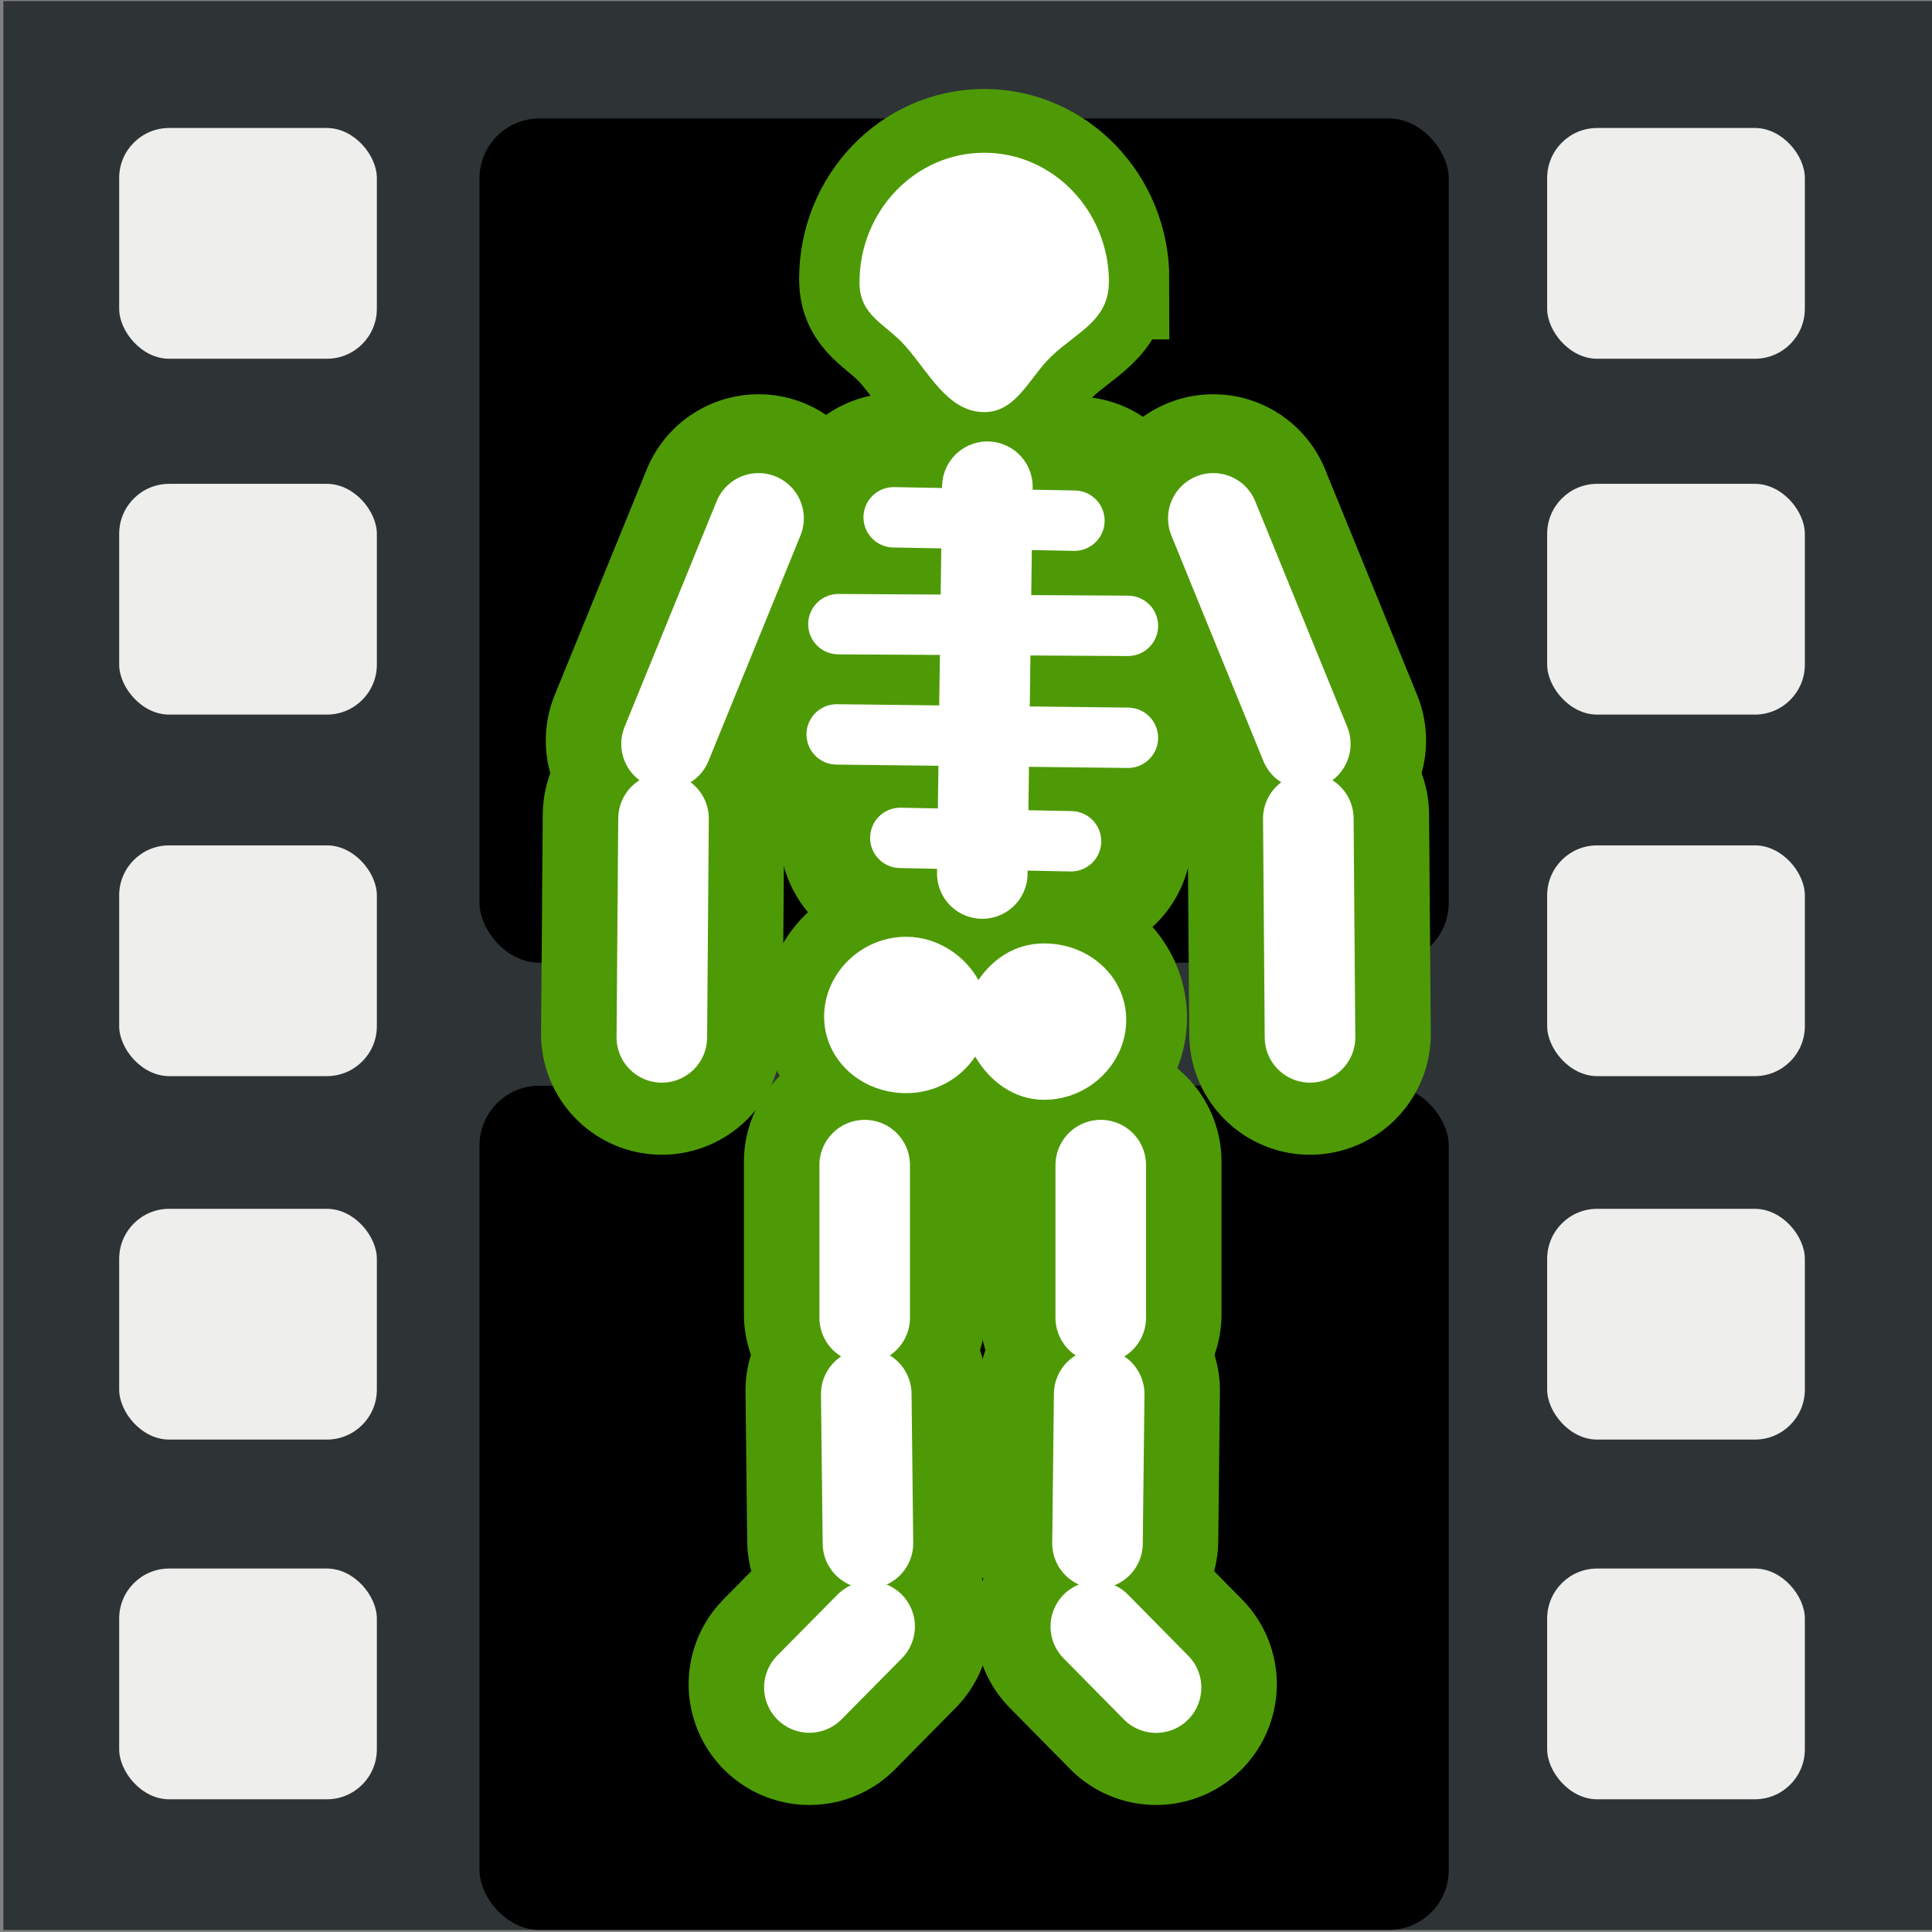 <?xml version="1.0" encoding="UTF-8" standalone="no"?>
<!-- Created with Inkscape (http://www.inkscape.org/) -->

<svg
   xmlns:dc="http://purl.org/dc/elements/1.1/"
   xmlns:cc="http://creativecommons.org/ns#"
   xmlns:rdf="http://www.w3.org/1999/02/22-rdf-syntax-ns#"
   xmlns:svg="http://www.w3.org/2000/svg"
   xmlns="http://www.w3.org/2000/svg"
   xmlns:sodipodi="http://sodipodi.sourceforge.net/DTD/sodipodi-0.dtd"
   xmlns:inkscape="http://www.inkscape.org/namespaces/inkscape"
   width="16px"
   height="16px"
   id="svg28598"
   version="1.1"
   inkscape:version="0.48.5 r10040"
   sodipodi:docname="primtype_skelanimation.svg">
  <rect width="100%" height="100%" fill="#808080" stroke="none"/>
  <defs
     id="defs28600">
    <linearGradient
       id="linearGradient39112">
      <stop
         style="stop-color:#ef2929;stop-opacity:1;"
         offset="0"
         id="stop39114" />
      <stop
         style="stop-color:#9e0c0c;stop-opacity:1;"
         offset="1"
         id="stop39116" />
    </linearGradient>
    <linearGradient
       id="linearGradient29579">
      <stop
         style="stop-color:#8ae234;stop-opacity:1;"
         offset="0"
         id="stop29581" />
      <stop
         style="stop-color:#4d8914;stop-opacity:1;"
         offset="1"
         id="stop29583" />
    </linearGradient>
  </defs>
  <sodipodi:namedview
     id="base"
     pagecolor="#ffffff"
     bordercolor="#666666"
     borderopacity="1.0"
     inkscape:pageopacity="0.0"
     inkscape:pageshadow="2"
     inkscape:zoom="57.926187"
     inkscape:cx="4.7159131"
     inkscape:cy="8.1009622"
     inkscape:current-layer="layer1"
     showgrid="true"
     inkscape:grid-bbox="true"
     inkscape:document-units="px"
     inkscape:window-width="2880"
     inkscape:window-height="1557"
     inkscape:window-x="-8"
     inkscape:window-y="-8"
     inkscape:window-maximized="1"
     inkscape:snap-global="false">
    <inkscape:grid
       type="xygrid"
       id="grid39126" />
  </sodipodi:namedview>
  <g
     id="layer1"
     inkscape:label="Layer 1"
     inkscape:groupmode="layer">
    <rect
       style="color:#000000;fill:#2e3436;fill-opacity:1;fill-rule:nonzero;stroke:none;stroke-width:2;marker:none;visibility:visible;display:inline;overflow:visible;enable-background:accumulate"
       id="rect39124"
       width="16.01"
       height="15.975"
       x="0.028"
       y="0.009" />
    <rect
       style="color:#000000;fill:#000000;fill-opacity:1;fill-rule:nonzero;stroke:none;stroke-width:2;marker:none;visibility:visible;display:inline;overflow:visible;enable-background:accumulate"
       id="rect39148"
       width="8.027"
       height="6.992"
       x="3.971"
       y="0.981"
       ry="0.496" />
    <rect
       ry="0.496"
       y="8.991"
       x="3.971"
       height="6.992"
       width="8.027"
       id="rect39150"
       style="color:#000000;fill:#000000;fill-opacity:1;fill-rule:nonzero;stroke:none;stroke-width:2;marker:none;visibility:visible;display:inline;overflow:visible;enable-background:accumulate" />
    <path
       style="fill:none;stroke:#4e9a06;stroke-width:2;stroke-linecap:round;stroke-linejoin:miter;stroke-miterlimit:4;stroke-opacity:1;stroke-dasharray:none"
       d="m 10.048,4.265 0.762,1.868"
       id="path29498"
       inkscape:connector-curvature="0" />
    <path
       style="fill:none;stroke:#4e9a06;stroke-width:2;stroke-linecap:round;stroke-linejoin:miter;stroke-miterlimit:4;stroke-opacity:1;stroke-dasharray:none"
       d="m 10.835,6.751 0.014,1.812"
       id="path29500"
       inkscape:connector-curvature="0" />
    <path
       style="fill:none;stroke:#4e9a06;stroke-width:2;stroke-linecap:round;stroke-linejoin:miter;stroke-miterlimit:4;stroke-opacity:1;stroke-dasharray:none"
       d="m 9.075,13.442 0.499,0.506"
       id="path29484"
       inkscape:connector-curvature="0" />
    <path
       style="fill:none;stroke:#4e9a06;stroke-width:2;stroke-linecap:round;stroke-linejoin:miter;stroke-miterlimit:4;stroke-opacity:1;stroke-dasharray:none"
       d="m 9.103,11.517 -0.014,1.236"
       id="path29482"
       inkscape:connector-curvature="0" />
    <path
       style="fill:none;stroke:#4e9a06;stroke-width:2;stroke-linecap:round;stroke-linejoin:miter;stroke-miterlimit:4;stroke-opacity:1;stroke-dasharray:none"
       d="m 9.116,9.621 0,1.264"
       id="path29480"
       inkscape:connector-curvature="0" />
    <path
       inkscape:connector-curvature="0"
       id="path29258"
       d="M 6.282,4.265 5.52,6.133"
       style="fill:none;stroke:#4e9a06;stroke-width:2;stroke-linecap:round;stroke-linejoin:miter;stroke-miterlimit:4;stroke-opacity:1;stroke-dasharray:none" />
    <path
       inkscape:connector-curvature="0"
       id="path29264"
       d="M 5.495,6.751 5.481,8.563"
       style="fill:none;stroke:#4e9a06;stroke-width:2;stroke-linecap:round;stroke-linejoin:miter;stroke-miterlimit:4;stroke-opacity:1;stroke-dasharray:none" />
    <path
       inkscape:connector-curvature="0"
       id="path29266"
       d="m 7.456,6.91 1.414,0.028"
       style="fill:none;stroke:#4e9a06;stroke-width:2;stroke-linecap:round;stroke-linejoin:miter;stroke-miterlimit:4;stroke-opacity:1;stroke-dasharray:none" />
    <path
       inkscape:connector-curvature="0"
       id="path29268"
       d="m 7.161,9.621 0,1.264"
       style="fill:none;stroke:#4e9a06;stroke-width:2;stroke-linecap:round;stroke-linejoin:miter;stroke-miterlimit:4;stroke-opacity:1;stroke-dasharray:none" />
    <path
       inkscape:connector-curvature="0"
       id="path29270"
       d="m 7.174,11.517 0.014,1.236"
       style="fill:none;stroke:#4e9a06;stroke-width:2;stroke-linecap:round;stroke-linejoin:miter;stroke-miterlimit:4;stroke-opacity:1;stroke-dasharray:none" />
    <path
       inkscape:connector-curvature="0"
       id="path29272"
       d="m 7.202,13.442 -0.499,0.506"
       style="fill:none;stroke:#4e9a06;stroke-width:2;stroke-linecap:round;stroke-linejoin:miter;stroke-miterlimit:4;stroke-opacity:1;stroke-dasharray:none" />
    <path
       style="color:#000000;fill:none;stroke:#4e9a06;stroke-width:1;stroke-linecap:butt;stroke-linejoin:miter;stroke-miterlimit:4;stroke-opacity:1;stroke-dasharray:none;stroke-dashoffset:0;marker:none;visibility:visible;display:inline;overflow:visible;enable-background:accumulate"
       d="m 9.183,2.311 c 0,0.314 -0.268,0.414 -0.474,0.61 C 8.525,3.096 8.419,3.385 8.15,3.385 7.849,3.385 7.689,3.054 7.5,2.841 7.332,2.649 7.118,2.591 7.118,2.311 c 0,-0.593 0.462,-1.074 1.033,-1.074 0.57,0 1.033,0.481 1.033,1.074 z"
       id="path29280"
       inkscape:connector-curvature="0"
       sodipodi:nodetypes="sssssss" />
    <path
       sodipodi:type="arc"
       style="color:#000000;fill:none;stroke:#4e9a06;stroke-width:1.142;stroke-linecap:butt;stroke-linejoin:miter;stroke-miterlimit:4;stroke-opacity:1;stroke-dasharray:none;stroke-dashoffset:0;marker:none;visibility:visible;display:inline;overflow:visible;enable-background:accumulate"
       id="path29282"
       sodipodi:cx="7.2947516"
       sodipodi:cy="8.9282322"
       sodipodi:rx="0.78044283"
       sodipodi:ry="0.73266065"
       d="m 8.075,8.928 a 0.78,0.733 0 1 1 -1.561,0 0.78,0.733 0 1 1 1.561,0 z"
       transform="matrix(0.87,0,0,0.882,1.158,0.512)" />
    <path
       d="m 8.075,8.928 a 0.78,0.733 0 1 1 -1.561,0 0.78,0.733 0 1 1 1.561,0 z"
       sodipodi:ry="0.73266065"
       sodipodi:rx="0.78044283"
       sodipodi:cy="8.9282322"
       sodipodi:cx="7.2947516"
       id="path29284"
       style="color:#000000;fill:none;stroke:#4e9a06;stroke-width:1.142;stroke-linecap:butt;stroke-linejoin:miter;stroke-miterlimit:4;stroke-opacity:1;stroke-dasharray:none;stroke-dashoffset:0;marker:none;visibility:visible;display:inline;overflow:visible;enable-background:accumulate"
       sodipodi:type="arc"
       transform="matrix(0.87,0,0,0.882,2.308,0.554)" />
    <path
       inkscape:connector-curvature="0"
       id="path29286"
       d="m 6.999,6.054 2.412,0.028"
       style="fill:none;stroke:#4e9a06;stroke-width:2;stroke-linecap:round;stroke-linejoin:miter;stroke-miterlimit:4;stroke-opacity:1;stroke-dasharray:none" />
    <path
       inkscape:connector-curvature="0"
       id="path29288"
       d="m 6.985,5.141 2.398,0.014"
       style="fill:none;stroke:#4e9a06;stroke-width:2;stroke-linecap:round;stroke-linejoin:miter;stroke-miterlimit:4;stroke-opacity:1;stroke-dasharray:none" />
    <path
       inkscape:connector-curvature="0"
       id="path29290"
       d="m 7.414,4.256 1.497,0.028"
       style="fill:none;stroke:#4e9a06;stroke-width:2;stroke-linecap:round;stroke-linejoin:miter;stroke-miterlimit:4;stroke-opacity:1;stroke-dasharray:none" />
    <path
       inkscape:connector-curvature="0"
       id="path29294"
       d="M 8.08,4.003 8.038,7.205"
       style="fill:none;stroke:#4e9a06;stroke-width:2;stroke-linecap:round;stroke-linejoin:miter;stroke-miterlimit:4;stroke-opacity:1;stroke-dasharray:none" />
    <path
       sodipodi:nodetypes="sssssss"
       inkscape:connector-curvature="0"
       id="path29222"
       d="m 9.183,2.339 c 0,0.314 -0.268,0.414 -0.474,0.61 -0.184,0.175 -0.29,0.464 -0.558,0.464 -0.301,0 -0.461,-0.331 -0.65,-0.544 C 7.332,2.677 7.118,2.619 7.118,2.339 c 0,-0.593 0.462,-1.074 1.033,-1.074 0.57,0 1.033,0.481 1.033,1.074 z"
       style="color:#000000;fill:#ffffff;stroke:none;stroke-width:0.5;marker:none;visibility:visible;display:inline;overflow:visible;enable-background:accumulate" />
    <path
       inkscape:connector-curvature="0"
       id="path29224"
       d="M 6.282,4.293 5.52,6.161"
       style="fill:none;stroke:#ffffff;stroke-width:0.75;stroke-linecap:round;stroke-linejoin:miter;stroke-miterlimit:4;stroke-opacity:1;stroke-dasharray:none" />
    <path
       inkscape:connector-curvature="0"
       id="path29230"
       d="m 5.495,6.779 -0.014,1.812"
       style="fill:none;stroke:#ffffff;stroke-width:0.75;stroke-linecap:round;stroke-linejoin:miter;stroke-miterlimit:4;stroke-opacity:1;stroke-dasharray:none" />
    <path
       inkscape:connector-curvature="0"
       id="path29232"
       d="M 8.177,4.031 8.135,7.234"
       style="fill:none;stroke:#ffffff;stroke-width:0.75;stroke-linecap:round;stroke-linejoin:miter;stroke-miterlimit:4;stroke-opacity:1;stroke-dasharray:none" />
    <path
       inkscape:connector-curvature="0"
       id="path29234"
       d="m 7.401,4.284 1.497,0.028"
       style="fill:none;stroke:#ffffff;stroke-width:0.5;stroke-linecap:round;stroke-linejoin:miter;stroke-miterlimit:4;stroke-opacity:1;stroke-dasharray:none" />
    <path
       inkscape:connector-curvature="0"
       id="path29236"
       d="m 6.943,5.169 2.398,0.014"
       style="fill:none;stroke:#ffffff;stroke-width:0.5;stroke-linecap:round;stroke-linejoin:miter;stroke-miterlimit:4;stroke-opacity:1;stroke-dasharray:none" />
    <path
       inkscape:connector-curvature="0"
       id="path29238"
       d="m 6.929,6.082 2.412,0.028"
       style="fill:none;stroke:#ffffff;stroke-width:0.5;stroke-linecap:round;stroke-linejoin:miter;stroke-miterlimit:4;stroke-opacity:1;stroke-dasharray:none" />
    <path
       inkscape:connector-curvature="0"
       id="path29240"
       d="M 7.456,6.939 8.87,6.967"
       style="fill:none;stroke:#ffffff;stroke-width:0.5;stroke-linecap:round;stroke-linejoin:miter;stroke-miterlimit:4;stroke-opacity:1;stroke-dasharray:none" />
    <path
       inkscape:connector-curvature="0"
       style="color:#000000;fill:#ffffff;stroke:none;stroke-width:0.5;marker:none;visibility:visible;display:inline;overflow:visible;enable-background:accumulate"
       d="m 7.505,7.758 c -0.375,0 -0.68,0.305 -0.68,0.661 0,0.357 0.305,0.634 0.68,0.634 0.242,0 0.451,-0.122 0.571,-0.303 0.116,0.198 0.316,0.358 0.571,0.358 0.375,0 0.68,-0.305 0.68,-0.661 0,-0.357 -0.305,-0.634 -0.68,-0.634 -0.238,0 -0.423,0.126 -0.544,0.303 C 7.989,7.913 7.764,7.758 7.505,7.758 z"
       id="path29242" />
    <path
       inkscape:connector-curvature="0"
       id="path29246"
       d="m 7.161,9.649 0,1.264"
       style="fill:none;stroke:#ffffff;stroke-width:0.75;stroke-linecap:round;stroke-linejoin:miter;stroke-miterlimit:4;stroke-opacity:1;stroke-dasharray:none" />
    <path
       inkscape:connector-curvature="0"
       id="path29248"
       d="m 7.174,11.545 0.014,1.236"
       style="fill:none;stroke:#ffffff;stroke-width:0.75;stroke-linecap:round;stroke-linejoin:miter;stroke-miterlimit:4;stroke-opacity:1;stroke-dasharray:none" />
    <path
       inkscape:connector-curvature="0"
       id="path29250"
       d="M 7.202,13.47 6.703,13.975"
       style="fill:none;stroke:#ffffff;stroke-width:0.75;stroke-linecap:round;stroke-linejoin:miter;stroke-miterlimit:4;stroke-opacity:1;stroke-dasharray:none" />
    <path
       style="fill:none;stroke:#ffffff;stroke-width:0.75;stroke-linecap:round;stroke-linejoin:miter;stroke-miterlimit:4;stroke-opacity:1;stroke-dasharray:none"
       d="m 9.116,9.649 0,1.264"
       id="path29492"
       inkscape:connector-curvature="0" />
    <path
       style="fill:none;stroke:#ffffff;stroke-width:0.75;stroke-linecap:round;stroke-linejoin:miter;stroke-miterlimit:4;stroke-opacity:1;stroke-dasharray:none"
       d="m 9.103,11.545 -0.014,1.236"
       id="path29494"
       inkscape:connector-curvature="0" />
    <path
       style="fill:none;stroke:#ffffff;stroke-width:0.75;stroke-linecap:round;stroke-linejoin:miter;stroke-miterlimit:4;stroke-opacity:1;stroke-dasharray:none"
       d="m 9.075,13.47 0.499,0.506"
       id="path29496"
       inkscape:connector-curvature="0" />
    <path
       style="fill:none;stroke:#ffffff;stroke-width:0.75;stroke-linecap:round;stroke-linejoin:miter;stroke-miterlimit:4;stroke-opacity:1;stroke-dasharray:none"
       d="m 10.048,4.293 0.762,1.868"
       id="path29506"
       inkscape:connector-curvature="0" />
    <path
       style="fill:none;stroke:#ffffff;stroke-width:0.75;stroke-linecap:round;stroke-linejoin:miter;stroke-miterlimit:4;stroke-opacity:1;stroke-dasharray:none"
       d="m 10.835,6.779 0.014,1.812"
       id="path29508"
       inkscape:connector-curvature="0" />
    <rect
       style="color:#000000;fill:#eeeeec;fill-opacity:1;fill-rule:nonzero;stroke:none;stroke-width:2;marker:none;visibility:visible;display:inline;overflow:visible;enable-background:accumulate"
       id="rect39128"
       width="2.134"
       height="1.911"
       x="0.987"
       y="1.06"
       ry="0.414" />
    <rect
       ry="0.414"
       y="4.007"
       x="0.987"
       height="1.911"
       width="2.134"
       id="rect39130"
       style="color:#000000;fill:#eeeeec;fill-opacity:1;fill-rule:nonzero;stroke:none;stroke-width:2;marker:none;visibility:visible;display:inline;overflow:visible;enable-background:accumulate" />
    <rect
       style="color:#000000;fill:#eeeeec;fill-opacity:1;fill-rule:nonzero;stroke:none;stroke-width:2;marker:none;visibility:visible;display:inline;overflow:visible;enable-background:accumulate"
       id="rect39132"
       width="2.134"
       height="1.911"
       x="0.987"
       y="7.001"
       ry="0.414" />
    <rect
       ry="0.414"
       y="10.011"
       x="0.987"
       height="1.911"
       width="2.134"
       id="rect39134"
       style="color:#000000;fill:#eeeeec;fill-opacity:1;fill-rule:nonzero;stroke:none;stroke-width:2;marker:none;visibility:visible;display:inline;overflow:visible;enable-background:accumulate" />
    <rect
       style="color:#000000;fill:#eeeeec;fill-opacity:1;fill-rule:nonzero;stroke:none;stroke-width:2;marker:none;visibility:visible;display:inline;overflow:visible;enable-background:accumulate"
       id="rect39136"
       width="2.134"
       height="1.911"
       x="0.987"
       y="12.99"
       ry="0.414" />
    <rect
       ry="0.414"
       y="1.06"
       x="12.813"
       height="1.911"
       width="2.134"
       id="rect39138"
       style="color:#000000;fill:#eeeeec;fill-opacity:1;fill-rule:nonzero;stroke:none;stroke-width:2;marker:none;visibility:visible;display:inline;overflow:visible;enable-background:accumulate" />
    <rect
       style="color:#000000;fill:#eeeeec;fill-opacity:1;fill-rule:nonzero;stroke:none;stroke-width:2;marker:none;visibility:visible;display:inline;overflow:visible;enable-background:accumulate"
       id="rect39140"
       width="2.134"
       height="1.911"
       x="12.813"
       y="4.007"
       ry="0.414" />
    <rect
       ry="0.414"
       y="7.001"
       x="12.813"
       height="1.911"
       width="2.134"
       id="rect39142"
       style="color:#000000;fill:#eeeeec;fill-opacity:1;fill-rule:nonzero;stroke:none;stroke-width:2;marker:none;visibility:visible;display:inline;overflow:visible;enable-background:accumulate" />
    <rect
       style="color:#000000;fill:#eeeeec;fill-opacity:1;fill-rule:nonzero;stroke:none;stroke-width:2;marker:none;visibility:visible;display:inline;overflow:visible;enable-background:accumulate"
       id="rect39144"
       width="2.134"
       height="1.911"
       x="12.813"
       y="10.011"
       ry="0.414" />
    <rect
       ry="0.414"
       y="12.99"
       x="12.813"
       height="1.911"
       width="2.134"
       id="rect39146"
       style="color:#000000;fill:#eeeeec;fill-opacity:1;fill-rule:nonzero;stroke:none;stroke-width:2;marker:none;visibility:visible;display:inline;overflow:visible;enable-background:accumulate" />
  </g>
</svg>
